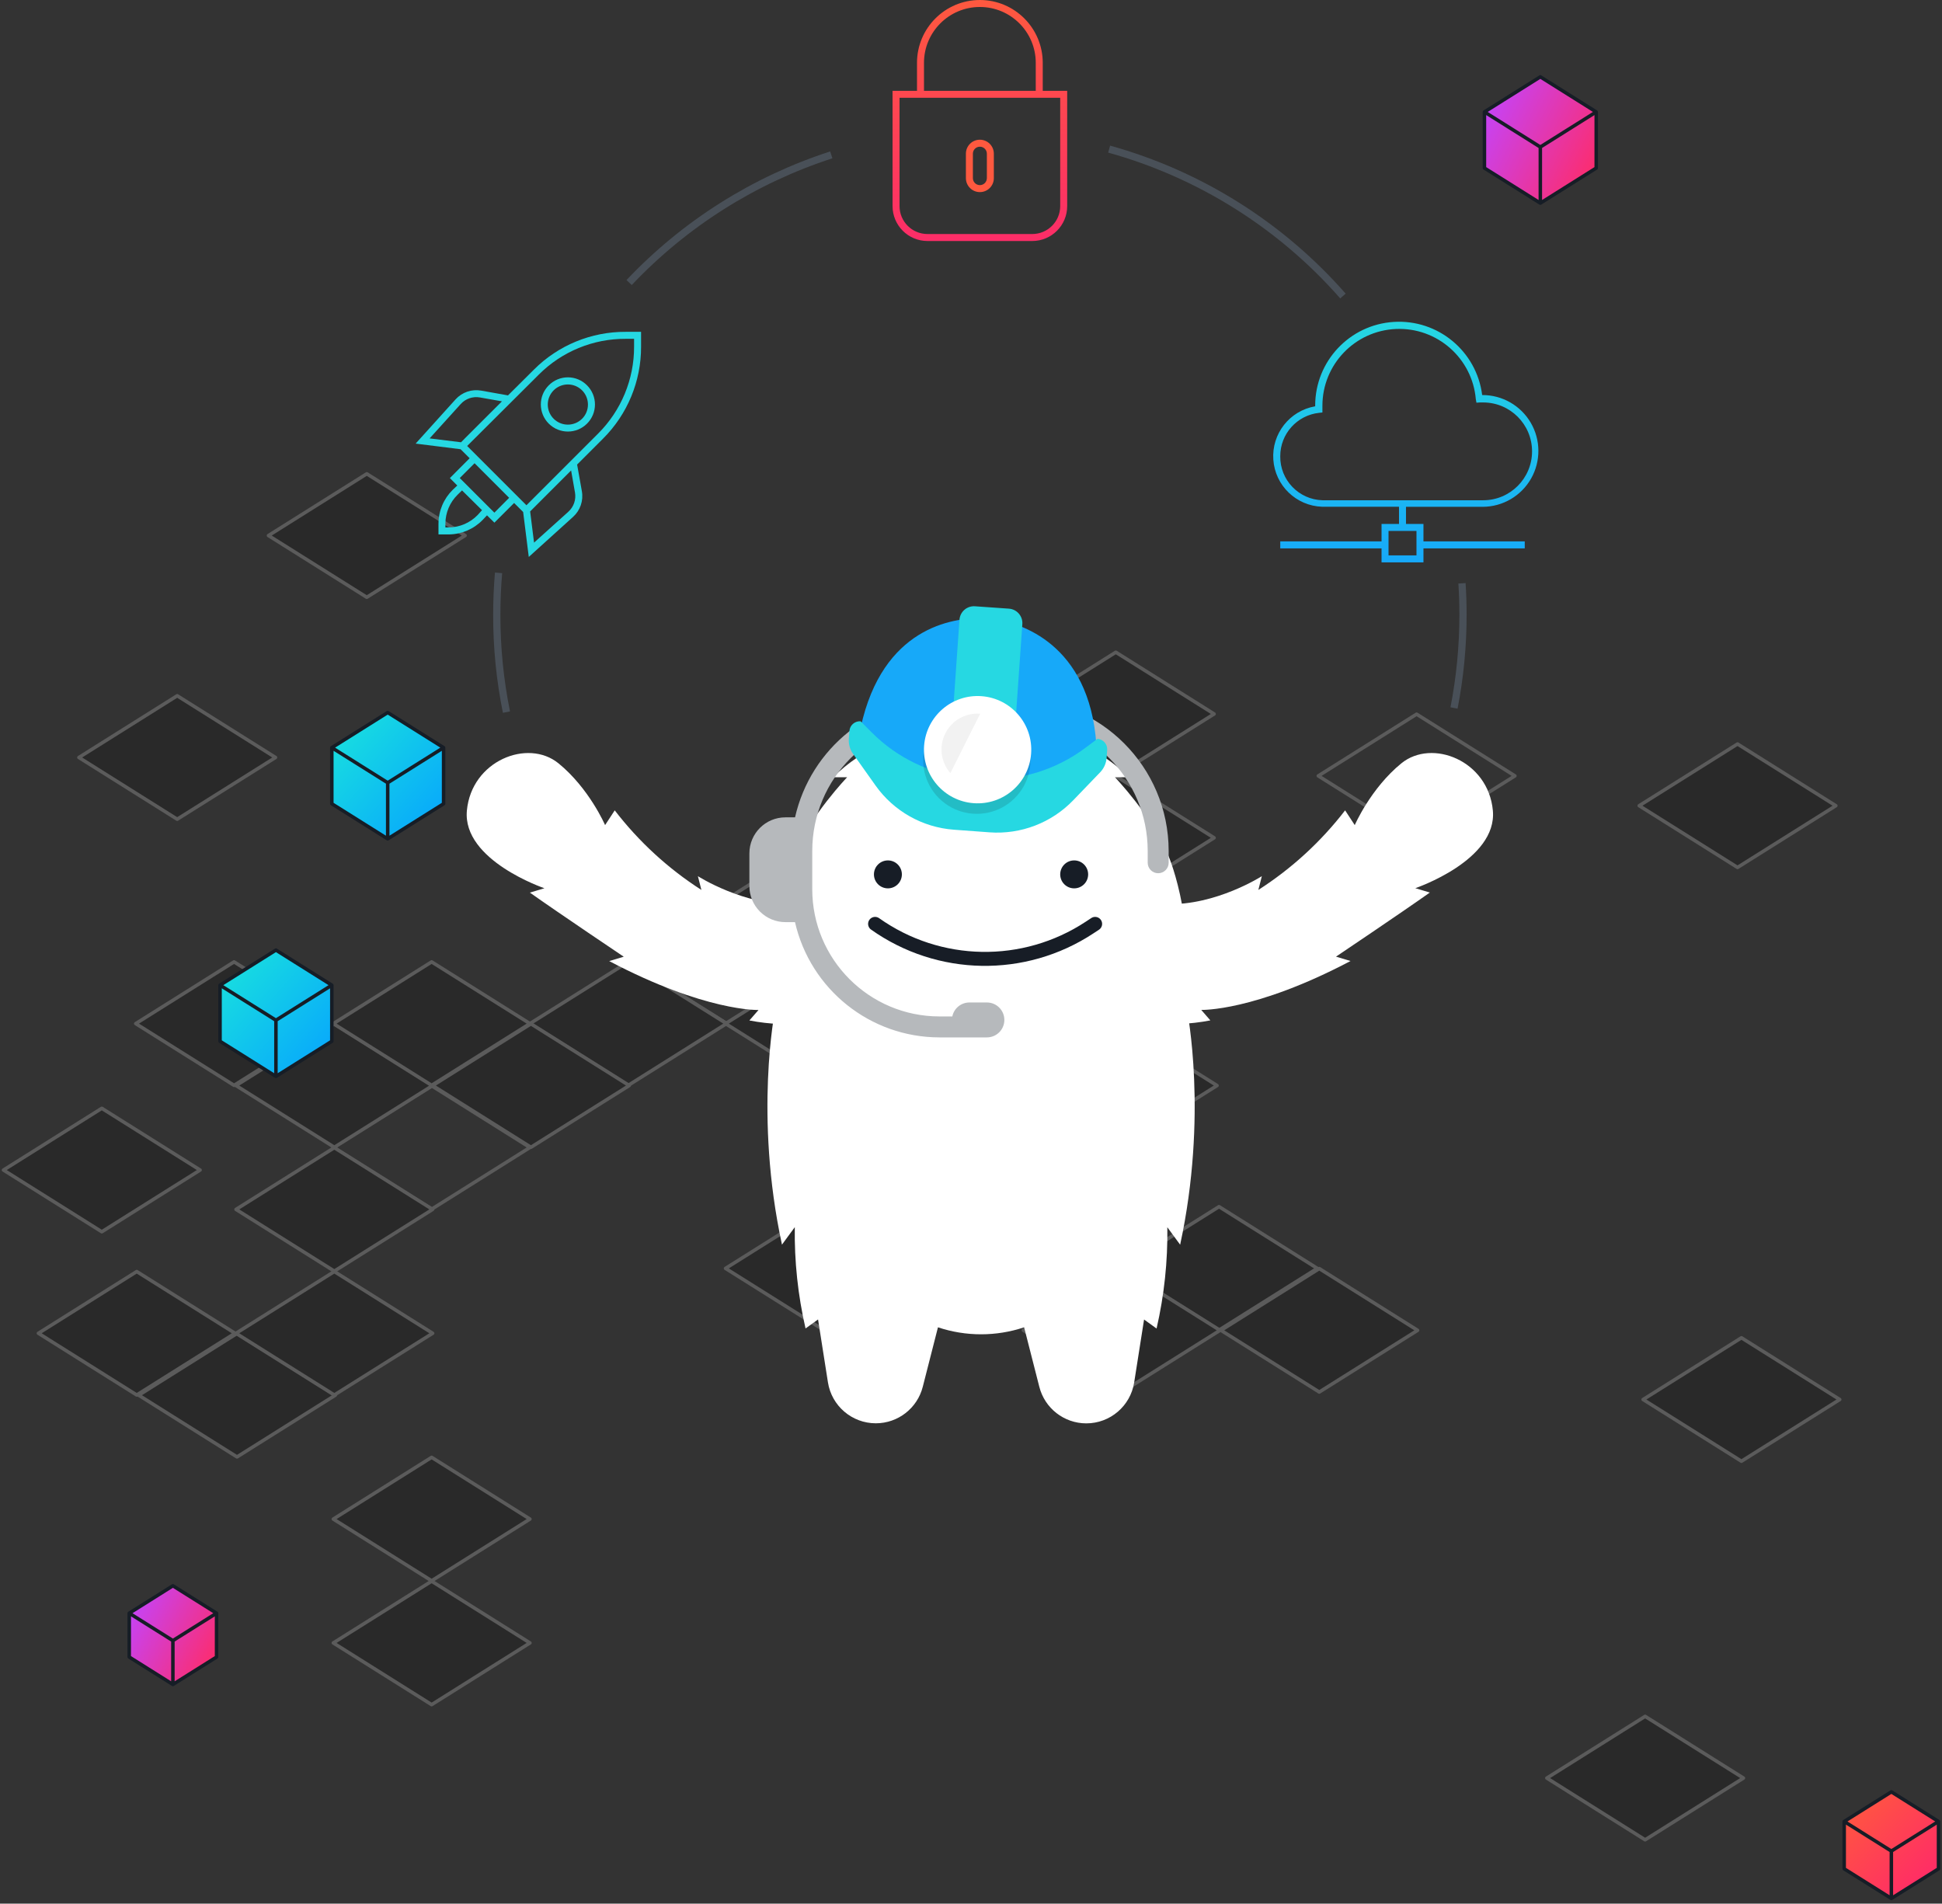 <svg xmlns="http://www.w3.org/2000/svg" xmlns:xlink="http://www.w3.org/1999/xlink" width="556" height="545" version="1.1" viewBox="381 211 556 545"><rect x="381" y="211" width="556" height="545" fill="#333333" stroke="none"/><desc>Created with Sketch.</desc><defs><linearGradient id="linearGradient-1" x1="100%" x2="0%" y1="100%" y2="0%"><stop offset="0%" stop-color="#06A2FF"/><stop offset="100%" stop-color="#1AE5DC"/></linearGradient><linearGradient id="linearGradient-2" x1="-1.645%" x2="100%" y1="24.376%" y2="83.128%"><stop offset="0%" stop-color="#C444FB"/><stop offset="100%" stop-color="#FF2B67"/></linearGradient><linearGradient id="linearGradient-3" x1="0%" x2="81.01%" y1="0%" y2="92.078%"><stop offset="0%" stop-color="#FF5C3B"/><stop offset="100%" stop-color="#FF2B67"/></linearGradient><linearGradient id="linearGradient-4" x1="50%" x2="50%" y1="100%" y2="0%"><stop offset="0%" stop-color="#FD2D68"/><stop offset="100%" stop-color="#FE593F"/></linearGradient><linearGradient id="linearGradient-5" x1="16154%" x2="16154%" y1="5500%" y2="4000%"><stop offset="0%" stop-color="#FD2D68"/><stop offset="100%" stop-color="#FE593F"/></linearGradient><linearGradient id="linearGradient-6" x1="50.075%" x2="50.075%" y1="100%" y2="-.005%"><stop offset="0%" stop-color="#17A9F9"/><stop offset="100%" stop-color="#26D8E2"/></linearGradient><linearGradient id="linearGradient-7" x1="3227%" x2="3227%" y1="15940%" y2="9500%"><stop offset="0%" stop-color="#17A9F9"/><stop offset="100%" stop-color="#26D8E2"/></linearGradient><linearGradient id="linearGradient-8" x1="4357%" x2="4357%" y1="12358%" y2="10808%"><stop offset="0%" stop-color="#17A9F9"/><stop offset="100%" stop-color="#26D8E2"/></linearGradient><linearGradient id="linearGradient-9" x1="26332%" x2="26332%" y1="13256%" y2="10156%"><stop offset="0%" stop-color="#17A9F9"/><stop offset="100%" stop-color="#26D8E2"/></linearGradient><linearGradient id="linearGradient-10" x1="26332%" x2="26332%" y1="16556%" y2="13656%"><stop offset="0%" stop-color="#17A9F9"/><stop offset="100%" stop-color="#26D8E2"/></linearGradient></defs><g id="Grid" fill="none" fill-rule="evenodd" stroke="none" stroke-linecap="round" stroke-linejoin="round" stroke-width="1" opacity=".197" transform="translate(382, 346)"><g id="Group" stroke="#FEFEFE" transform="translate(178.862, 104.922)"><polygon id="Stroke-5-Copy" fill="#000" points="27.862 17.67 56.009 0 84.153 17.67 56.009 35.339"/><polygon id="Stroke-5-Copy-6" points="0 35.401 28.146 17.731 56.291 35.401 28.146 53.069"/><polygon id="Stroke-5-Copy-7" fill="#000" points="27.862 53.132 56.009 35.461 84.153 53.132 56.009 70.8"/><polygon id="Stroke-5-Copy-5" points="55.725 35.401 83.871 17.731 112.015 35.401 83.871 53.069"/></g><g id="Group-Copy-6" fill="#000" stroke="#FEFEFE" transform="translate(206.725, 210.461)"><polygon id="Stroke-5-Copy" points="0 17.67 28.146 0 56.291 17.67 28.146 35.339"/></g><g id="Group-Copy-8" fill="#000" stroke="#FEFEFE" transform="translate(292, 210.461)"><polygon id="Stroke-5-Copy" points="27.862 17.67 56.009 0 84.153 17.67 56.009 35.339"/><polygon id="Stroke-5-Copy-6" points="0 35.401 28.146 17.731 56.291 35.401 28.146 53.069"/><polygon id="Stroke-5-Copy-5" points="56.569 35.401 84.715 17.731 112.86 35.401 84.715 53.069"/></g><g id="Group-Copy-4" fill="#000" stroke="#FEFEFE" transform="translate(122.86, 140.383)"><polygon id="Stroke-5-Copy" points="27.862 17.67 56.009 0 84.153 17.67 56.009 35.339"/><polygon id="Stroke-5-Copy-6" points="0 35.401 28.146 17.731 56.291 35.401 28.146 53.069"/><polygon id="Stroke-5-Copy-5" points="319 233.67 347.146 216 375.291 233.67 347.146 251.339"/></g><g id="Group-Copy-11" stroke="#FEFEFE" transform="translate(66.569, 175.844)"><polygon id="Stroke-5-Copy" points="27.862 17.67 56.009 0 84.153 17.67 56.009 35.339"/><polygon id="Stroke-5-Copy-6" fill="#000" points="0 35.401 28.146 17.731 56.291 35.401 28.146 53.069"/></g><g id="Group-Copy" fill="#000" stroke="#FEFEFE" transform="translate(234.587, 140.383)"><polygon id="Stroke-5-Copy" points="27.862 17.67 56.009 0 84.153 17.67 56.009 35.339"/><polygon id="Stroke-5-Copy-6" points="0 35.401 28.146 17.731 56.291 35.401 28.146 53.069"/><polygon id="Stroke-5-Copy-5" points="56.569 35.401 84.715 17.731 112.86 35.401 84.715 53.069"/></g><g id="Group-Copy-16" fill="#000" stroke="#FEFEFE" transform="translate(37.862, 0.653)"><polygon id="Stroke-5-Copy" points="38 17.67 66.146 0 94.291 17.67 66.146 35.339"/><polygon id="Stroke-5-Copy-6" points="0 157.401 28.146 139.731 56.291 157.401 28.146 175.069"/><polygon id="Stroke-5-Copy-7" points="28.707 175.132 56.853 157.461 84.997 175.132 56.853 192.8"/><polygon id="Stroke-5-Copy-5" points="56.569 157.401 84.715 139.731 112.86 157.401 84.715 175.069"/></g><g id="Group-Copy-22" fill="#000" stroke="#FEFEFE" transform="translate(0, 182.305)"><polygon id="Stroke-5-Copy" points="0 17.67 28.146 0 56.291 17.67 28.146 35.339"/><polygon id="Stroke-5-Copy-6" points="10 64.401 38.146 46.731 66.291 64.401 38.146 82.069"/><polygon id="Stroke-5-Copy-7" points="38.707 82.132 66.853 64.461 94.997 82.132 66.853 99.8"/><polygon id="Stroke-5-Copy-13" points="94.431 117.593 122.578 99.922 150.722 117.593 122.578 135.261"/><polygon id="Stroke-5-Copy-14" points="94.431 153.054 122.578 135.383 150.722 153.054 122.578 170.722"/><polygon id="Stroke-5-Copy-5" points="66.569 64.401 94.715 46.731 122.86 64.401 94.715 82.069"/></g><g id="Group-Copy-3" fill="#000" stroke="#FEFEFE" transform="translate(290.311, 51)"><polygon id="Stroke-5-Copy-6" points="0 18.401 28.146 .731 56.291 18.401 28.146 36.069"/><polygon id="Stroke-5-Copy-5" points="178 44.67 206.146 27 234.291 44.67 206.146 62.339"/></g><g id="Group-Copy-14" stroke="#FEFEFE" transform="translate(376.431, 69.461)"><polygon id="Stroke-5-Copy" points="0 17.67 28.146 0 56.291 17.67 28.146 35.339"/></g><g id="Group-Copy-18" fill="#000" stroke="#FEFEFE" transform="translate(469.431, 248)"><polygon id="Stroke-5-Copy-6" points="0 17.67 28.146 0 56.291 17.67 28.146 35.339"/></g><g id="Group-Copy-13" fill="#000" stroke="#FEFEFE" transform="translate(21.587, 64.192)"><polygon id="Stroke-5-Copy-6" points="0 17.67 28.146 0 56.291 17.67 28.146 35.339"/></g><polygon id="Stroke-5-Copy-2" fill="#000" stroke="#FEFEFE" points="234.587 104.862 262.733 87.192 290.878 104.862 262.733 122.53"/><polygon id="Stroke-5-Copy-4" fill="#000" stroke="#FEFEFE" points="262.449 87.132 290.596 69.461 318.74 87.132 290.596 104.8"/><polygon id="Stroke-5-Copy-8" fill="#000" stroke="#FEFEFE" points="290.311 104.862 318.458 87.192 346.602 104.862 318.458 122.53"/></g><path id="Combined-Shape-Copy-7" fill="url(#linearGradient-1)" fill-rule="evenodd" stroke="#161D26" stroke-linecap="round" stroke-linejoin="round" stroke-width="1" d="M484,430.067 L476,425.045 L492,415 L507.999,425.045 L507.039,425.648 L508,425.045 L508,441.113 L492,451.158 L476,441.113 L476,425.045 L484,430.067 Z M492,435.089 L492,451.157 L492,435.089 Z M484,430.067 L492,435.089 L507.039,425.648 L492,435.088 L484,430.067 Z"/><path id="Combined-Shape-Copy-22" fill="url(#linearGradient-2)" fill-rule="evenodd" stroke="#161D26" stroke-linecap="round" stroke-linejoin="round" stroke-width="1" d="M814,248.067 L806,243.045 L822,233 L837.999,243.045 L837.039,243.648 L838,243.045 L838,259.113 L822,269.158 L806,259.113 L806,243.045 L814,248.067 Z M822,253.089 L822,269.157 L822,253.089 Z M814,248.067 L822,253.089 L837.039,243.648 L822,253.088 L814,248.067 Z"/><path id="Combined-Shape-Copy-24" fill="url(#linearGradient-3)" fill-rule="evenodd" stroke="#161D26" stroke-linecap="round" stroke-linejoin="round" stroke-width="1" d="M915.75,736.713 L909,732.475 L922.5,724 L935.999,732.475 L935.189,732.984 L936,732.475 L936,746.033 L922.5,754.508 L909,746.033 L909,732.475 L915.75,736.713 Z M922.5,740.95 L922.5,754.507 L922.5,740.95 Z M915.75,736.713 L922.5,740.95 L935.189,732.984 L922.5,740.95 L915.75,736.713 Z"/><path id="Combined-Shape-Copy-20" fill="url(#linearGradient-1)" fill-rule="evenodd" stroke="#161D26" stroke-linecap="round" stroke-linejoin="round" stroke-width="1" d="M452,498.067 L444,493.045 L460,483 L475.999,493.045 L475.039,493.648 L476,493.045 L476,509.113 L460,519.158 L444,509.113 L444,493.045 L452,498.067 Z M460,503.089 L460,519.157 L460,503.089 Z M452,498.067 L460,503.089 L475.039,493.648 L460,503.088 L452,498.067 Z"/><path id="Combined-Shape-Copy-21" fill="url(#linearGradient-2)" fill-rule="evenodd" stroke="#161D26" stroke-linecap="round" stroke-linejoin="round" stroke-width="1" d="M424.25,676.771 L418,672.848 L430.5,665 L442.999,672.848 L442.249,673.319 L443,672.847 L443,685.401 L430.5,693.248 L418,685.401 L418,672.848 L424.25,676.771 Z M430.5,680.694 L430.5,693.248 L430.5,680.694 Z M424.25,676.771 L430.5,680.694 L442.249,673.319 L430.5,680.694 L424.25,676.771 Z"/><g id="Gruntwork_Illustrations-02" fill="none" fill-rule="evenodd" stroke="none" stroke-width="1" transform="translate(500, 211)"><path id="Shape" fill="#FFF" fill-rule="nonzero" d="M102.88,289.33 C102.88,289.33 96.88,319.33 104.88,356.33 L108.55,351.33 C108.411,361.085 109.445,370.822 111.63,380.33 L115.21,377.75 L118.04,395.75 C119.099,402.506 124.922,407.484 131.76,407.48 L131.76,407.48 C138.11,407.472 143.645,403.156 145.2,397 L149.54,380 C157.547,382.669 166.203,382.669 174.21,380 L178.55,397 C180.099,403.168 185.641,407.494 192,407.5 L192,407.5 C198.838,407.504 204.661,402.526 205.72,395.77 L208.55,377.77 L212.13,380.35 C214.315,370.842 215.349,361.105 215.21,351.35 L218.88,356.35 C226.88,319.35 220.88,289.35 220.88,289.35 C223.04,261.02 215.21,244.27 215.21,244.27 C210.54,233.27 200.21,222.52 200.21,222.52 L204.21,222.52 C195.73,214.04 184.34,209.77 175.51,207.63 C166.549,205.463 157.201,205.463 148.24,207.63 C139.41,209.77 128.02,214.03 119.54,222.52 L123.54,222.52 C123.54,222.52 113.21,233.27 108.54,244.27 C108.54,244.25 100.21,260.67 102.88,289.33 Z"/><path id="Shape" fill="#FFF" fill-rule="nonzero" d="M214.93,258.84 C229.11,259.3 242.27,250.84 242.27,250.84 L241.27,254.78 C250.801,248.675 259.205,240.968 266.11,232 L268.87,236.22 C268.87,236.22 273.43,225.68 282.22,218.53 C291.01,211.38 307.09,217.76 308.41,232.04 C309.73,246.32 286.21,254.28 286.21,254.28 L290.37,255.53 C281.89,261.53 263.5,273.88 263.5,273.88 L267.66,275.13 C240.12,289.65 224.92,289.13 224.92,289.13 L227.53,292.13 C203.79,296.77 183.93,284.85 183.93,284.85"/><path id="Shape" fill="#FFF" fill-rule="nonzero" d="M108.15,258.84 C93.97,259.3 80.81,250.84 80.81,250.84 L81.81,254.78 C72.29,248.672 63.896,240.966 57,232 L54.24,236.22 C54.24,236.22 49.68,225.68 40.89,218.53 C32.1,211.38 16,217.78 14.67,232.06 C13.34,246.34 36.87,254.3 36.87,254.3 L32.71,255.55 C41.19,261.55 59.58,273.9 59.58,273.9 L55.42,275.15 C82.96,289.67 98.16,289.15 98.16,289.15 L95.55,292.15 C119.29,296.79 139.15,284.87 139.15,284.87"/><circle id="Oval" cx="135.21" cy="250.33" r="4" fill="#171D26" fill-rule="nonzero"/><circle id="Oval" cx="188.54" cy="250.33" r="4" fill="#171D26" fill-rule="nonzero"/><path id="Shape" stroke="#171D26" stroke-linecap="round" stroke-width="4" d="M131.54,264.5 L131.54,264.5 C149.831,277.466 174.202,277.886 192.93,265.56 L194.54,264.5"/><path id="Shape" fill="url(#linearGradient-4)" fill-rule="nonzero" d="M179.54,26 L179.54,18 C179.54,8.059 171.481,6.08718376e-16 161.54,0 C151.599,-6.08718376e-16 143.54,8.059 143.54,18 L143.54,26 L136.54,26 L136.54,59 C136.54,64.523 141.017,69 146.54,69 L176.54,69 C182.063,69 186.54,64.523 186.54,59 L186.54,26 L179.54,26 Z M145.54,18 C145.54,9.163 152.703,2 161.54,2 C170.377,2 177.54,9.163 177.54,18 L177.54,26 L145.54,26 L145.54,18 Z M184.54,59 C184.54,63.418 180.958,67 176.54,67 L146.54,67 C142.122,67 138.54,63.418 138.54,59 L138.54,28 L184.54,28 L184.54,59 Z"/><path id="Shape" fill="url(#linearGradient-5)" fill-rule="nonzero" d="M161.54,40 C159.331,40 157.54,41.791 157.54,44 L157.54,51 C157.54,53.209 159.331,55 161.54,55 C163.749,55 165.54,53.209 165.54,51 L165.54,44 C165.54,41.791 163.749,40 161.54,40 Z M163.54,51 C163.54,52.105 162.645,53 161.54,53 C160.435,53 159.54,52.105 159.54,51 L159.54,44 C159.54,42.895 160.435,42 161.54,42 C162.645,42 163.54,42.895 163.54,44 L163.54,51 Z"/><path id="Shape" fill="url(#linearGradient-6)" fill-rule="nonzero" d="M288.54,150 L283.54,150 L283.54,145.1 L305.54,145.1 C311.256,145.066 316.52,141.985 319.349,137.018 C322.178,132.05 322.141,125.951 319.254,121.018 C316.366,116.084 311.066,113.066 305.35,113.1 C303.759,100.534 292.678,91.368 280.037,92.161 C267.396,92.954 257.547,103.434 257.54,116.1 L257.54,116.32 C250.217,117.588 245.041,124.189 245.556,131.603 C246.072,139.016 252.112,144.838 259.54,145.08 L281.54,145.08 L281.54,150 L276.54,150 L276.54,155 L247.54,155 L247.54,157 L276.54,157 L276.54,161 L288.54,161 L288.54,157 L317.54,157 L317.54,155 L288.54,155 L288.54,150 Z M247.54,130.61 C247.529,124.23 252.336,118.87 258.68,118.19 L259.61,118.09 L259.61,117.15 L259.61,116.15 C259.618,104.367 268.907,94.683 280.679,94.184 C292.451,93.686 302.526,102.55 303.53,114.29 L303.71,115.29 L304.71,115.22 L305.63,115.22 C313.362,115.22 319.63,121.488 319.63,129.22 C319.63,136.952 313.362,143.22 305.63,143.22 L259.63,143.22 C252.832,143.024 247.45,137.41 247.54,130.61 L247.54,130.61 Z M286.54,159 L278.54,159 L278.54,152 L286.54,152 L286.54,159 Z"/><path id="Shape" fill="url(#linearGradient-7)" fill-rule="nonzero" d="M60.16,95 C50.295,94.948 40.82,98.848 33.85,105.83 L26.44,113.2 L18.77,111.83 C16.044,111.343 13.26,112.3 11.41,114.36 L0,127 L12.87,128.61 L15.46,131.19 L9.8,136.87 L11.92,139 L10.6,140.25 C8.018,142.795 6.556,146.264 6.54,149.89 L6.54,153 L9.54,153 C13.176,152.955 16.644,151.465 19.18,148.86 L20.43,147.54 L22.55,149.63 L28.19,144 L30.78,146.58 L32.39,159.45 L45.05,148 C47.117,146.15 48.078,143.361 47.59,140.63 L46.23,133 L53.64,125.59 C60.638,118.626 64.562,109.153 64.54,99.28 L64.54,95 L60.16,95 Z M12.89,115.69 C14.279,114.141 16.372,113.421 18.42,113.79 L24.71,114.9 L14.19,125.41 L13,126.62 L4,125.51 L12.89,115.69 Z M19,146.06 L17.75,147.45 C15.587,149.679 12.626,150.956 9.52,151 L8.52,151 L8.52,149.88 C8.538,146.783 9.79,143.82 12,141.65 L13.28,140.4 L19,146.06 Z M22.54,146.77 L21.83,146.06 L21.83,146.06 L13.34,137.57 L12.63,136.86 L16.87,132.62 L26.77,142.52 L22.54,146.77 Z M43.72,146.51 L33.9,155.35 L32.78,146.42 L44.51,134.69 L45.62,141 C45.979,143.043 45.256,145.127 43.71,146.51 L43.72,146.51 Z M62.54,99.24 C62.565,108.583 58.853,117.549 52.23,124.14 L45.81,130.56 L45.81,130.56 L31.72,144.65 L29.6,142.53 L29.6,142.53 L16.87,129.8 L16.87,129.8 L14.75,127.68 L35.26,107.25 C41.856,100.642 50.823,96.95 60.16,97 L62.54,97 L62.54,99.24 Z"/><path id="Shape" fill="url(#linearGradient-8)" fill-rule="nonzero" d="M38.09,110.34 C35.08,113.372 35.092,118.269 38.117,121.287 C41.142,124.305 46.038,124.305 49.063,121.287 C52.088,118.269 52.1,113.372 49.09,110.34 C47.642,108.862 45.659,108.029 43.59,108.029 C41.521,108.029 39.538,108.862 38.09,110.34 L38.09,110.34 Z M47.64,119.89 C45.698,121.826 42.659,122.122 40.38,120.596 C38.101,119.069 37.218,116.146 38.27,113.613 C39.321,111.08 42.016,109.643 44.705,110.179 C47.395,110.716 49.331,113.077 49.33,115.82 C49.336,117.351 48.727,118.821 47.64,119.9 L47.64,119.89 Z"/><path id="Shape" stroke="#495058" stroke-width="2.07" d="M299.57,167 C299.763,169.967 299.86,172.967 299.86,176 C299.865,184.959 299.005,193.897 297.29,202.69"/><path id="Shape" stroke="#495058" stroke-width="2.07" d="M198.55,42.69 C224.48,49.9 247.743,64.517 265.49,84.75"/><path id="Shape" stroke="#495058" stroke-width="2.07" d="M61.12,80.89 C77.047,64.051 96.95,51.483 119,44.34"/><path id="Shape" stroke="#495058" stroke-width="2.07" d="M26,203.87 C24.14,194.697 23.212,185.36 23.23,176 C23.23,171.96 23.4,167.96 23.74,164"/><path id="Shape" fill="#B6B9BC" fill-rule="nonzero" d="M172,200 L151.13,200 C130.763,200.028 113.123,214.137 108.62,234 L105.87,234 C100.17,234 95.55,238.62 95.55,244.32 L95.55,253.67 C95.547,256.409 96.633,259.036 98.569,260.974 C100.505,262.911 103.131,264 105.87,264 L108.61,264 C113.018,283.288 130.164,296.975 149.95,297 L163.55,297 C166.311,297 168.55,294.761 168.55,292 C168.55,289.239 166.311,287 163.55,287 L158.55,287 C156.174,287 154.125,288.672 153.65,291 L149.95,291 C129.856,290.978 113.572,274.694 113.55,254.6 L113.55,243.6 C113.567,222.849 130.379,206.028 151.13,206 L172,206 C192.751,206.022 209.568,222.839 209.59,243.59 L209.59,247 C209.59,248.657 210.933,250 212.59,250 C214.247,250 215.59,248.657 215.59,247 L215.59,243.59 C215.562,219.527 196.063,200.028 172,200 Z"/><path id="Shape" fill="#17A9F9" fill-rule="nonzero" d="M194.89,213.18 C192.89,184 172.71,178.31 165.76,177.29 L165.76,177.29 C165.76,177.29 164.76,177.17 163.76,177.1 C162.76,177.03 161.76,177 161.76,177 L161.76,177 C153.76,176.91 133.68,179.62 127.44,208.19 C127.44,208.19 134.61,222.19 159.61,224.37 L159.61,224.37 C160.61,224.44 159.94,224.37 160.11,224.37 L160.61,224.37 L160.61,224.37 C188.54,226.17 194.89,213.18 194.89,213.18 Z"/><path id="Shape" d="M138,194.57 C138,194.57 142.92,201.67 136.49,214.94"/><path id="Shape" fill="url(#linearGradient-9)" fill-rule="nonzero" d="M159.033,173.875 L168.777,173.875 C171.069,173.875 172.927,175.733 172.927,178.025 L172.927,204.951 L154.883,204.951 L154.883,178.076 C154.87,176.966 155.301,175.898 156.081,175.108 C156.86,174.319 157.924,173.875 159.033,173.875 Z" transform="translate(163.905, 189.413) rotate(4.004) translate(-163.905, -189.413)"/><path id="Shape" fill="url(#linearGradient-10)" fill-rule="nonzero" d="M125.24,215.83 L131.68,224.9 C136.893,232.243 145.109,236.877 154.09,237.54 L164.3,238.29 C173.272,238.947 182.07,235.57 188.3,229.08 L196,221.08 C197.064,219.97 197.708,218.524 197.82,216.99 L197.99,214.73 C198.11,213.079 196.871,211.643 195.22,211.52 L191.59,214.22 C183.299,220.391 173.136,223.519 162.81,223.08 L160.28,222.97 L157.76,222.7 C147.479,221.616 137.885,217.026 130.59,209.7 L127.4,206.5 C125.749,206.38 124.313,207.619 124.19,209.27 L124.02,211.53 C123.915,213.062 124.346,214.582 125.24,215.83 L125.24,215.83 Z"/><path id="Shape" fill="#171D26" fill-rule="nonzero" d="M159.82,228.94 C152.136,228.37 146.066,222.192 145.63,214.5 C144.41,220.348 146.691,226.372 151.478,229.946 C156.265,233.519 162.69,233.993 167.949,231.161 C173.209,228.328 176.349,222.703 176,216.74 C174.439,224.295 167.513,229.517 159.82,228.94 Z" opacity=".15"/><circle id="Oval" cx="160.892" cy="214.629" r="15.36" fill="#FFF" fill-rule="nonzero" transform="translate(160.892, 214.629) rotate(-85.77) translate(-160.892, -214.629)"/><path id="Shape" fill="#F2F2F2" fill-rule="nonzero" d="M153.1,221.33 C150.352,218.188 149.779,213.694 151.651,209.963 C153.523,206.232 157.468,204.005 161.63,204.33"/></g></svg>